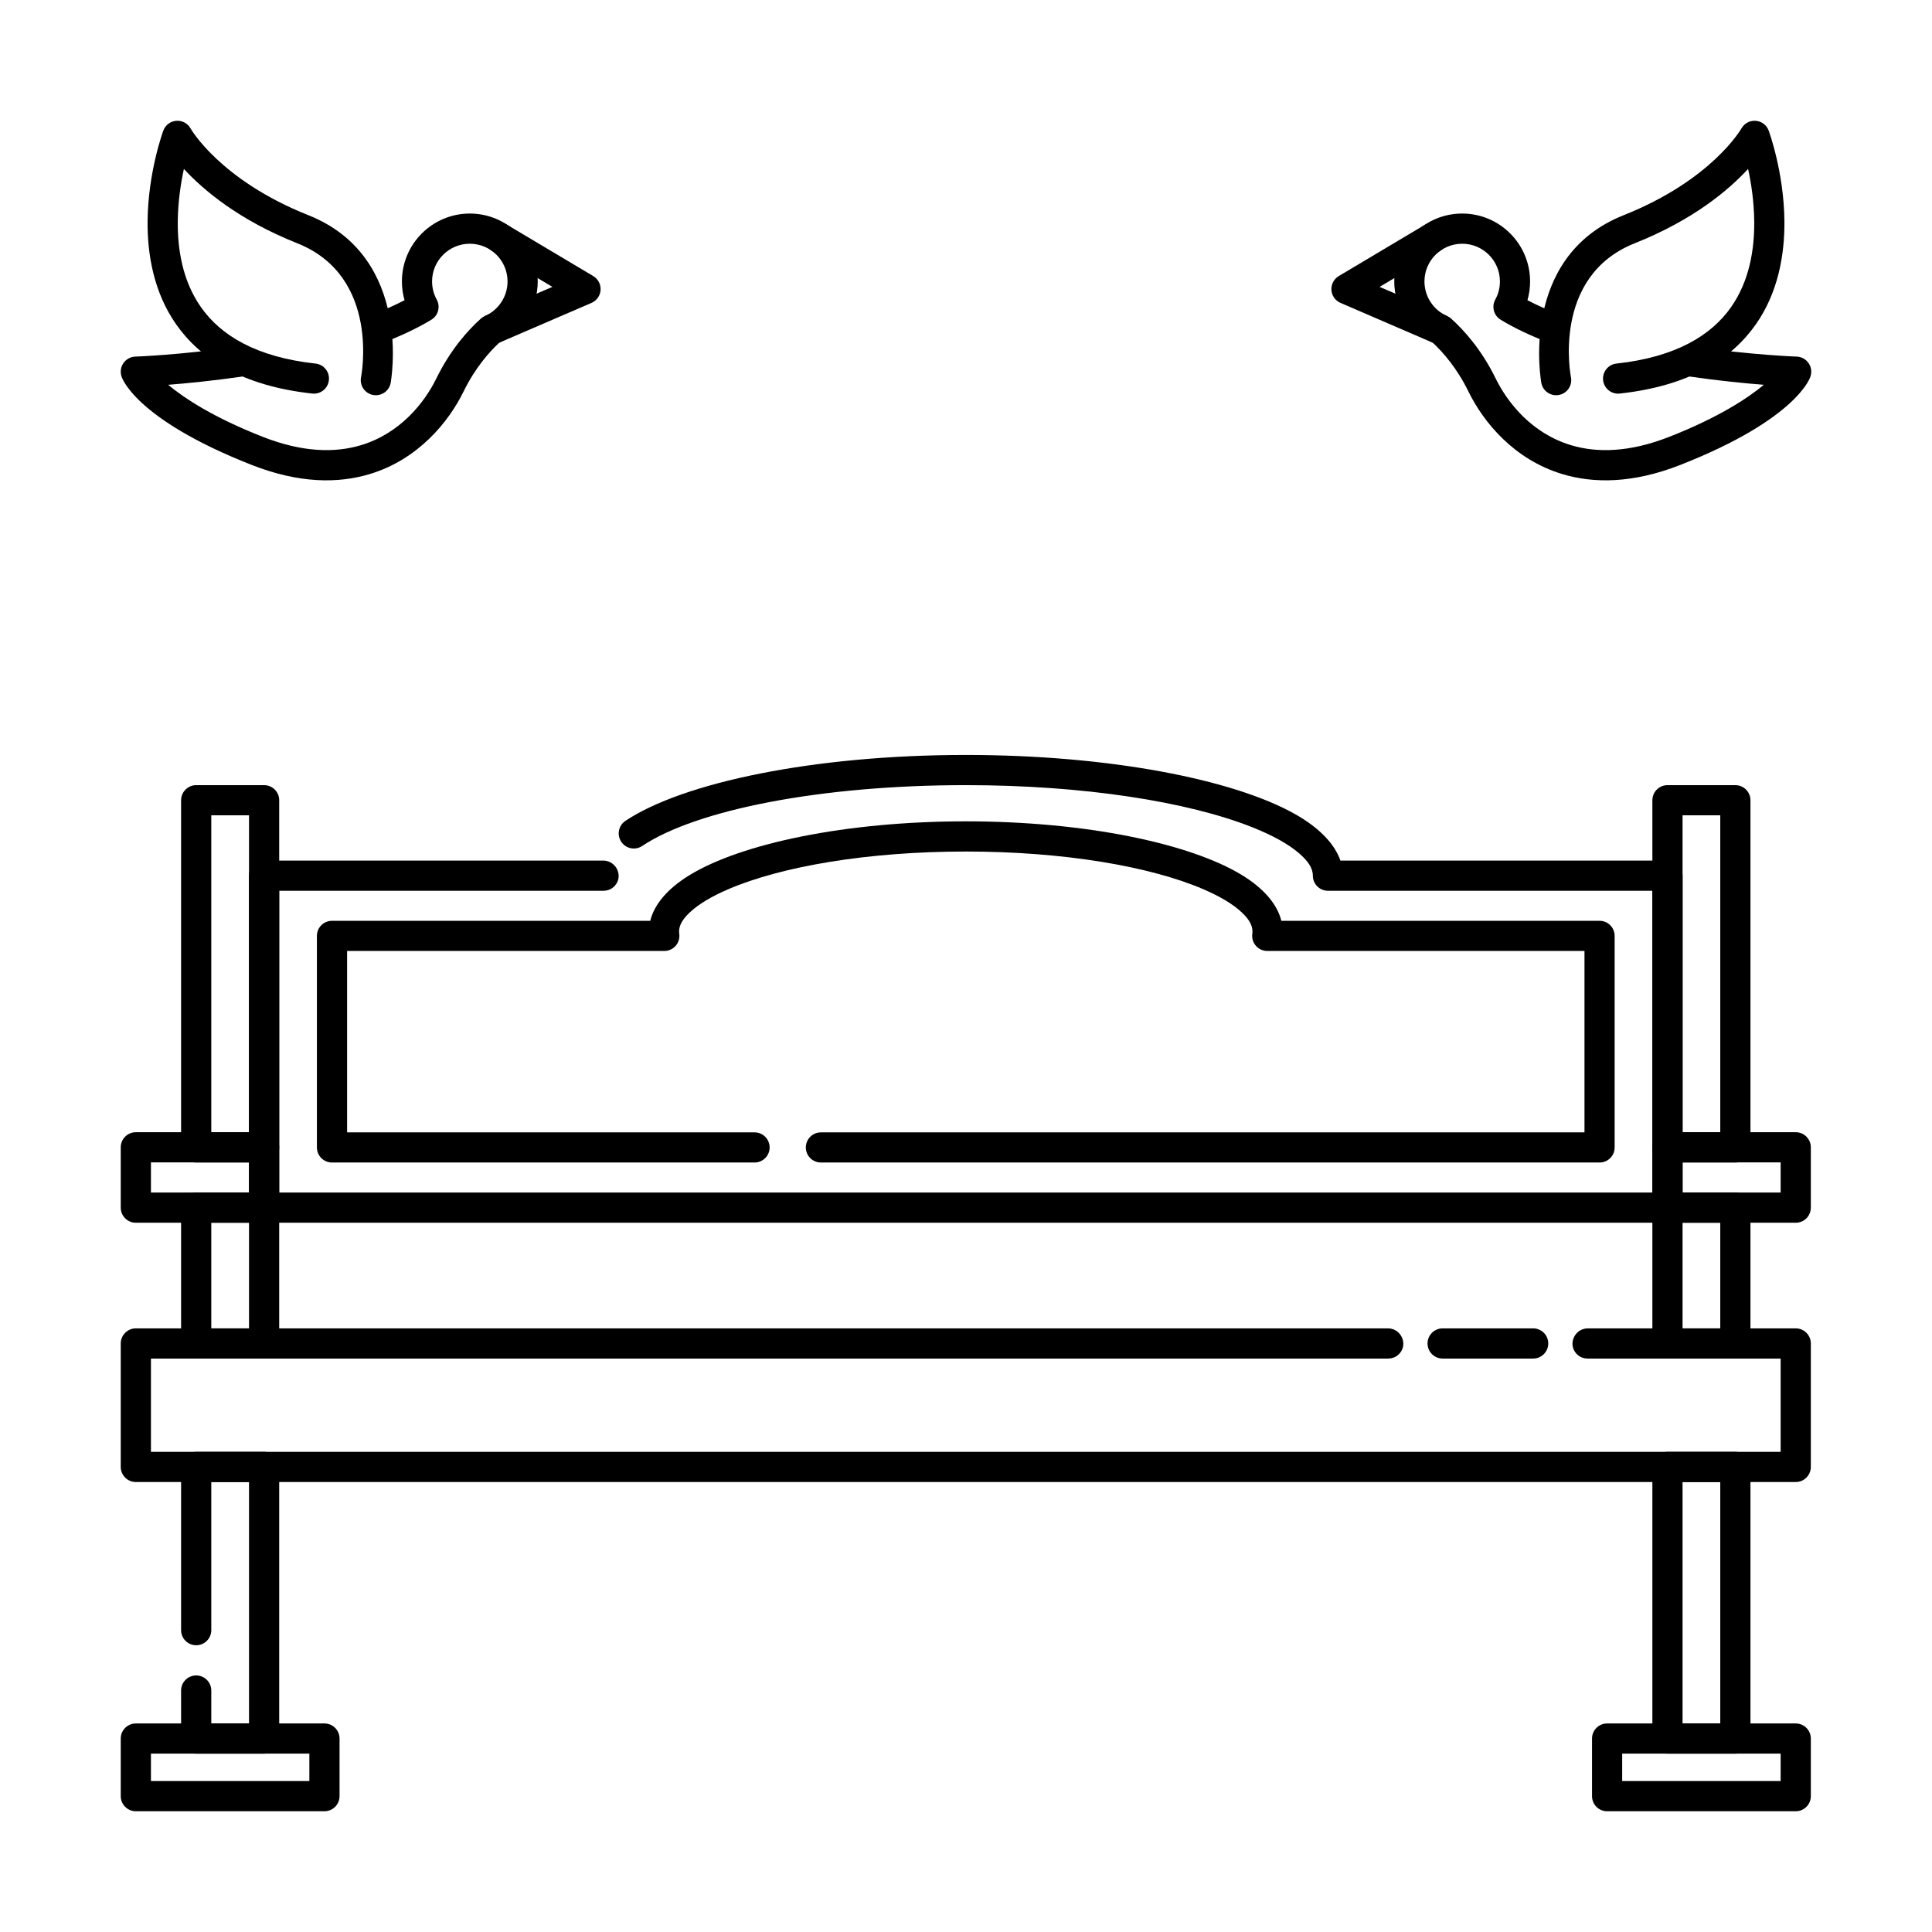 <svg xmlns="http://www.w3.org/2000/svg" fill-rule="evenodd" stroke-linejoin="round" stroke-miterlimit="2" clip-rule="evenodd" viewBox="0 0 64 64"><rect width="64" height="64" fill="none"/><path d="M50.788,44.004c0.276,0 0.5,0.224 0.5,0.5c0,0.276 -0.224,0.5 -0.5,0.5l-2.999,0c-0.276,0 -0.5,-0.224 -0.5,-0.5c0,-0.276 0.224,-0.5 0.5,-0.5l2.999,0Z"/><path d="M46.015 44.005c.408.031.628.523.344.835-.043.048-.095.087-.153.115-.068.032-.141.047-.217.049l-40.989 0 0 3.09 53.986 0 0-3.09-6.398 0c-.076-.002-.149-.017-.217-.049-.058-.028-.11-.067-.153-.115-.284-.312-.064-.804.344-.835l.026-.001 6.898 0c.276 0 .5.224.5.5l0 4.09c0 .276-.224.5-.5.5l-54.986 0c-.276 0-.5-.224-.5-.5l0-4.09c0-.276.224-.5.5-.5l41.489 0 .026.001zM54.737 29.508l-10.747 0c-.276 0-.5-.224-.5-.5 0-.261-.174-.495-.442-.729-.362-.318-.894-.608-1.559-.873-2.142-.852-5.6-1.397-9.496-1.397-4.789 0-8.915.812-10.72 2.015-.23.153-.54.091-.693-.138-.153-.23-.091-.541.138-.694 1.901-1.267 6.233-2.183 11.275-2.183 4.743 0 8.858.806 10.902 1.956.814.458 1.318.994 1.508 1.543l10.834 0c.276 0 .5.224.5.5l0 10.997c0 .276-.224.5-.5.5l-46.488 0c-.276 0-.5-.224-.5-.5l0-10.997c0-.276.224-.5.5-.5l11.247 0 .026.001c.408.031.627.523.344.835-.043.047-.096.087-.153.114-.069.033-.142.048-.217.05l-10.747 0 0 9.997 45.488 0 0-9.997z"/><path d="M21.54 30.503c.133-.54.571-1.069 1.313-1.52 1.714-1.041 5.163-1.775 9.14-1.775 3.977 0 7.426.734 9.14 1.775.741.451 1.18.98 1.313 1.52l10.541 0c.277 0 .5.223.5.499l0 7.009c0 .276-.223.499-.5.499l-25.793 0c-.276 0-.5-.224-.5-.499 0-.276.224-.5.5-.5l25.294 0 0-6.009-10.508 0c-.145 0-.283-.063-.378-.172-.095-.11-.138-.255-.117-.399.004-.024.005-.049.005-.074 0-.225-.139-.429-.353-.631-.296-.28-.731-.535-1.274-.769-1.775-.762-4.641-1.249-7.87-1.249-3.229 0-6.095.487-7.87 1.249-.543.234-.978.489-1.274.769-.214.202-.354.406-.354.631 0 .025.002.05.006.074.02.144-.022.289-.117.399-.095.109-.233.172-.378.172l-10.508 0 0 6.009 13.497 0c.276 0 .5.224.5.5 0 .275-.224.499-.5.499l-13.997 0c-.276 0-.5-.223-.5-.499l0-7.009c0-.276.224-.499.5-.499l10.542 0zM8.749 48.094c.276 0 .5.224.5.5l0 8.998c0 .276-.224.499-.5.499l-2.25 0c-.276 0-.5-.223-.5-.499l0-1.591c0-.276.224-.5.5-.5.276 0 .5.224.5.5l0 1.091 1.25 0 0-7.998-1.25 0 0 4.908c0 .275-.224.499-.5.499-.276 0-.5-.224-.5-.499l0-5.408c0-.276.224-.5.5-.5l2.25 0zM6 26.483c.014-.264.232-.474.499-.474l2.25 0c.276 0 .5.224.5.5l0 11.502c0 .276-.224.499-.5.499l-2.25 0c-.276 0-.5-.223-.5-.499l0-11.502.001-.026zm.999.525l0 10.503 1.25 0 0-10.503-1.25 0zM57.486 48.094c.276 0 .5.224.5.5l0 8.998c0 .276-.224.499-.5.499l-2.249 0c-.276 0-.5-.223-.5-.499l0-8.998c0-.276.224-.5.5-.5l2.249 0zm-1.749 1l0 7.998 1.249 0 0-7.998-1.249 0zM57.486 26.009c.276 0 .5.224.5.5l0 11.502c0 .276-.224.499-.5.499l-2.249 0c-.276 0-.5-.223-.5-.499l0-11.502c0-.276.224-.5.5-.5l2.249 0zm-1.749.999l0 10.503 1.249 0 0-10.503-1.249 0zM8.749 39.505c.276 0 .5.224.5.5l0 4.499c0 .276-.224.5-.5.5l-2.25 0c-.276 0-.5-.224-.5-.5l0-4.499c0-.276.224-.5.5-.5l2.25 0zm-1.75 1l0 3.499 1.25 0 0-3.499-1.25 0zM57.486 39.505c.276 0 .5.224.5.5l0 4.499c0 .276-.224.5-.5.5l-2.249 0c-.276 0-.5-.224-.5-.5l0-4.499c0-.276.224-.5.5-.5l2.249 0zm-1.749 1l0 3.499 1.249 0 0-3.499-1.249 0z"/><path d="M10.748 57.092c.276 0 .5.223.5.5l0 1.908c0 .276-.224.5-.5.5l-6.248 0c-.276 0-.5-.224-.5-.5l0-1.908c0-.277.224-.5.5-.5l6.248 0zm-5.748.999l0 .909 5.248 0 0-.909-5.248 0zM59.486 57.092c.276 0 .5.223.5.5l0 1.908c0 .276-.224.5-.5.5l-6.249 0c-.276 0-.499-.224-.499-.5l0-1.908c0-.277.223-.5.499-.5l6.249 0zm-5.749.999l0 .909 5.249 0 0-.909-5.249 0zM8.749 37.506c.276 0 .5.224.5.5l0 1.999c0 .276-.224.5-.5.5l-4.249 0c-.276 0-.5-.224-.5-.5l0-1.999c0-.276.224-.5.5-.5l4.249 0zm-3.749 1l0 .999 3.249 0 0-.999-3.249 0zM59.486 37.506c.276 0 .5.224.5.5l0 1.999c0 .276-.224.5-.5.5l-4.249 0c-.276 0-.5-.224-.5-.5l0-1.999c0-.276.224-.5.5-.5l4.249 0zm-3.749 1l0 .999 3.249 0 0-.999-3.249 0zM6.092 5.596c-.102.467-.196 1.074-.203 1.732-.009.932.156 1.972.765 2.843.657.938 1.829 1.658 3.799 1.873.274.029.472.276.442.551-.03.274-.277.472-.551.442-2.353-.256-3.724-1.172-4.509-2.293-.736-1.051-.957-2.301-.946-3.426.017-1.635.521-2.991.521-2.991.067-.184.236-.311.431-.325.195-.015.381.086.475.258 0 0 .966 1.703 3.902 2.87 3.5 1.392 2.723 5.557 2.723 5.557-.052.271-.314.448-.585.396-.271-.052-.449-.314-.396-.585 0 0 .669-3.333-2.112-4.439-1.94-.772-3.113-1.765-3.756-2.463z"/><path d="M13.401,9.945c-0.057,-0.198 -0.087,-0.406 -0.087,-0.622c0,-1.241 1.008,-2.249 2.249,-2.249c1.242,0 2.25,1.008 2.25,2.249c0,0.892 -0.52,1.663 -1.272,2.026c-0.343,0.319 -0.806,0.846 -1.185,1.621c-0.502,1.025 -1.514,2.25 -3.101,2.732c-1.043,0.317 -2.342,0.318 -3.916,-0.3c-3.914,-1.538 -4.312,-2.927 -4.312,-2.927c-0.051,-0.15 -0.029,-0.315 0.061,-0.446c0.09,-0.131 0.236,-0.211 0.395,-0.216c0,0 1.492,-0.052 3.383,-0.327c0.273,-0.039 0.527,0.15 0.566,0.423c0.04,0.273 -0.15,0.527 -0.423,0.567c-0.956,0.138 -1.813,0.222 -2.439,0.271c0.539,0.447 1.501,1.083 3.135,1.724c1.311,0.515 2.391,0.538 3.26,0.274c1.281,-0.388 2.088,-1.387 2.493,-2.215c0.473,-0.965 1.058,-1.604 1.468,-1.973c0.04,-0.036 0.085,-0.065 0.135,-0.087c0.442,-0.192 0.752,-0.634 0.752,-1.147c0,-0.689 -0.56,-1.249 -1.25,-1.249c-0.69,0 -1.25,0.56 -1.25,1.249c0,0.218 0.056,0.423 0.154,0.601c0.129,0.234 0.05,0.529 -0.179,0.668c-0.473,0.286 -1.011,0.538 -1.588,0.757c-0.258,0.098 -0.547,-0.032 -0.645,-0.29c-0.098,-0.257 0.032,-0.546 0.29,-0.644c0.373,-0.142 0.728,-0.298 1.056,-0.47Z"/><path d="M18.299 9.503l-1.999-1.19c-.237-.142-.315-.449-.174-.686.142-.237.449-.315.686-.173l2.84 1.691c.161.097.255.275.243.462-.012.188-.129.353-.301.427l-3.083 1.33c-.254.109-.548-.008-.657-.262-.11-.253.007-.547.261-.657l2.184-.942zM57.908 5.596c.102.467.196 1.074.203 1.732.009.932-.156 1.972-.765 2.843-.657.938-1.829 1.658-3.799 1.873-.274.029-.472.276-.442.551.03.274.277.472.551.442 2.353-.256 3.724-1.172 4.509-2.293.736-1.051.957-2.301.946-3.426-.017-1.635-.521-2.991-.521-2.991-.067-.184-.236-.311-.431-.325-.195-.015-.381.086-.475.258 0 0-.966 1.703-3.902 2.87-3.5 1.392-2.723 5.557-2.723 5.557.052.271.314.448.585.396.271-.052.449-.314.396-.585 0 0-.669-3.333 2.112-4.439 1.94-.772 3.113-1.765 3.756-2.463z"/><path d="M50.599,9.945c0.057,-0.198 0.087,-0.406 0.087,-0.622c0,-1.241 -1.008,-2.249 -2.249,-2.249c-1.242,0 -2.25,1.008 -2.25,2.249c0,0.892 0.52,1.663 1.272,2.026c0.343,0.319 0.806,0.846 1.185,1.621c0.502,1.025 1.514,2.25 3.101,2.732c1.043,0.317 2.342,0.318 3.916,-0.3c3.914,-1.538 4.312,-2.927 4.312,-2.927c0.051,-0.15 0.029,-0.315 -0.061,-0.446c-0.09,-0.131 -0.236,-0.211 -0.395,-0.216c0,0 -1.492,-0.052 -3.383,-0.327c-0.273,-0.039 -0.527,0.15 -0.566,0.423c-0.04,0.273 0.15,0.527 0.423,0.567c0.956,0.138 1.813,0.222 2.439,0.271c-0.539,0.447 -1.501,1.083 -3.135,1.724c-1.311,0.515 -2.391,0.538 -3.26,0.274c-1.281,-0.388 -2.088,-1.387 -2.493,-2.215c-0.473,-0.965 -1.058,-1.604 -1.468,-1.973c-0.04,-0.036 -0.085,-0.065 -0.135,-0.087c-0.442,-0.192 -0.752,-0.634 -0.752,-1.147c0,-0.689 0.56,-1.249 1.25,-1.249c0.69,0 1.25,0.56 1.25,1.249c0,0.218 -0.056,0.423 -0.154,0.601c-0.129,0.234 -0.05,0.529 0.179,0.668c0.473,0.286 1.011,0.538 1.588,0.757c0.258,0.098 0.547,-0.032 0.645,-0.29c0.098,-0.257 -0.032,-0.546 -0.29,-0.644c-0.373,-0.142 -0.728,-0.298 -1.056,-0.47Z"/><path d="M45.701,9.503l1.999,-1.19c0.237,-0.142 0.315,-0.449 0.174,-0.686c-0.142,-0.237 -0.449,-0.315 -0.686,-0.173l-2.84,1.691c-0.161,0.097 -0.255,0.275 -0.243,0.462c0.012,0.188 0.129,0.353 0.301,0.427l3.083,1.33c0.254,0.109 0.548,-0.008 0.657,-0.262c0.11,-0.253 -0.007,-0.547 -0.261,-0.657l-2.184,-0.942Z"/></svg>